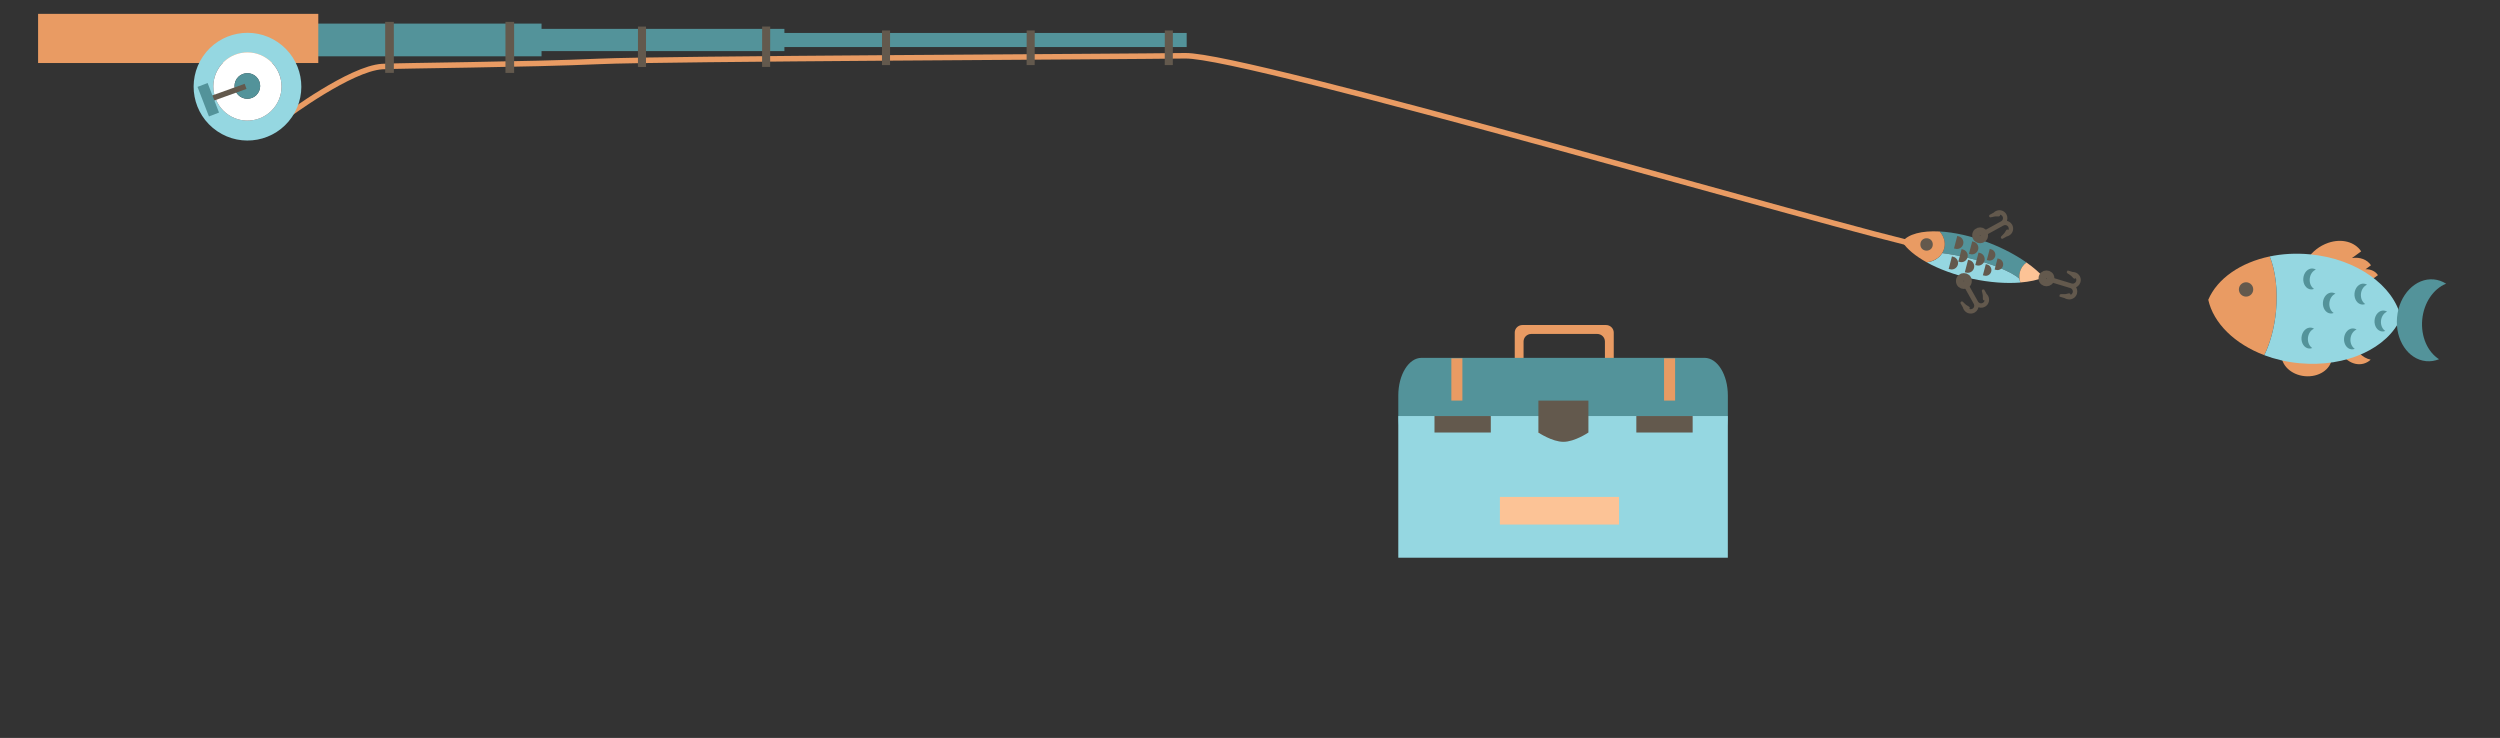 <?xml version="1.0" encoding="utf-8"?>
<!-- Generator: Adobe Illustrator 26.5.0, SVG Export Plug-In . SVG Version: 6.00 Build 0)  -->
<svg version="1.1" id="Layer_1" xmlns="http://www.w3.org/2000/svg" xmlns:xlink="http://www.w3.org/1999/xlink" x="0px" y="0px"
	 viewBox="0 0 905.62 267.32" style="enable-background:new 0 0 905.62 267.32;" xml:space="preserve">
<rect x="0" y="0" width="905.62" height="267.32" fill="#333333" stroke="none"/>
<style type="text/css">
	.st0{fill:#E99B63;}
	.st1{fill:#95D7E1;}
	.st2{fill:#53939A;}
	.st3{fill:#63594D;}
	.st4{fill:none;stroke:#E99B63;stroke-width:4;stroke-miterlimit:10;}
	.st5{fill:none;stroke:#E99B63;stroke-width:0.25;stroke-miterlimit:10;}
	.st6{fill:#FCC396;}
	.st7{fill:none;stroke:#E99B63;stroke-width:2;stroke-miterlimit:10;}
	.st8{fill:#FFFFFF;}
	.st9{fill:#63594D;stroke:#63594D;stroke-miterlimit:10;}
	.st10{fill:none;stroke:#63594D;stroke-width:3;stroke-miterlimit:10;}
</style>
<g>
	<path class="st0" d="M822.22,92.89c-10.6,2.22-19,8.01-22.28,15.7c1.89,8.52,9.61,16.03,20.3,20.07c2.13-4.37,3.68-9.92,4.25-16.05
		C825.19,105.03,824.27,98.03,822.22,92.89z"/>
	<path class="st0" d="M835.45,130.66c-3.8-0.35-6.89-2.53-8.01-5.33c-0.53,0.82-0.86,1.75-0.95,2.74c-0.38,4.06,3.4,7.73,8.43,8.2
		c5.04,0.47,9.43-2.44,9.81-6.5c0.09-1-0.07-1.97-0.43-2.87C842.68,129.44,839.25,131.01,835.45,130.66z"/>
	<path class="st0" d="M852.1,123.37c-1.03-3.68-0.1-7.34,2.11-9.38c-0.96-0.2-1.94-0.18-2.9,0.09c-3.93,1.1-6.01,5.94-4.64,10.81
		s5.65,7.93,9.58,6.83c0.96-0.27,1.81-0.76,2.53-1.43C855.83,129.69,853.13,127.05,852.1,123.37z"/>
	<path class="st0" d="M856.91,97.53l1.98-1.44c-1.37-2.05-3.99-3.07-6.9-2.61l3.34-2.43c-2.27-3.41-7.02-4.78-11.97-3.07
		c-6.23,2.16-10.42,8.37-9.37,13.89c0.26,1.37,0.83,2.57,1.62,3.57l8.78-6.41c-0.77,1.54-1.09,3.22-0.79,4.82
		c0.19,0.98,0.59,1.84,1.16,2.55l4.93-3.6c-0.34,0.96-0.44,1.97-0.25,2.94c0.15,0.77,0.46,1.44,0.91,2l11.06-8.07
		C860.5,98.27,858.83,97.48,856.91,97.53z"/>
	<path class="st1" d="M836.67,92.12c-5.07-0.47-9.96-0.17-14.45,0.77c2.05,5.13,2.97,12.13,2.27,19.73
		c-0.57,6.13-2.12,11.68-4.25,16.05c3.9,1.47,8.2,2.49,12.76,2.91c17.03,1.59,32.06-5.52,36.74-16.48
		C867.16,103.47,853.7,93.71,836.67,92.12z"/>
	<path class="st2" d="M877.45,115.77c0.58-6.17,4.11-11.18,8.65-13c-1.34-0.85-2.84-1.4-4.46-1.55
		c-6.59-0.61-12.55,5.52-13.31,13.69c-0.76,8.18,3.96,15.3,10.55,15.92c1.62,0.15,3.19-0.11,4.66-0.7
		C879.43,127.51,876.88,121.94,877.45,115.77z"/>
	<path class="st2" d="M836.7,100.98c0.15-1.58,1.05-2.85,2.21-3.32c-0.34-0.22-0.73-0.36-1.14-0.39c-1.68-0.16-3.21,1.41-3.4,3.5
		c-0.19,2.09,1.01,3.91,2.7,4.07c0.41,0.04,0.82-0.03,1.19-0.18C837.2,103.98,836.55,102.56,836.7,100.98z"/>
	<path class="st2" d="M836.05,122.39c0.15-1.58,1.05-2.85,2.21-3.32c-0.34-0.22-0.73-0.36-1.14-0.39c-1.68-0.16-3.21,1.41-3.4,3.5
		s1.01,3.91,2.7,4.07c0.41,0.04,0.82-0.03,1.19-0.18C836.55,125.38,835.9,123.96,836.05,122.39z"/>
	<path class="st2" d="M843.81,109.71c0.15-1.58,1.05-2.85,2.21-3.32c-0.34-0.22-0.73-0.36-1.14-0.4c-1.68-0.16-3.21,1.41-3.4,3.5
		c-0.19,2.09,1.01,3.91,2.7,4.07c0.41,0.04,0.82-0.03,1.19-0.18C844.32,112.71,843.67,111.29,843.81,109.71z"/>
	<path class="st2" d="M855.25,106.46c0.15-1.58,1.05-2.85,2.21-3.32c-0.34-0.22-0.73-0.36-1.14-0.39c-1.68-0.16-3.21,1.41-3.4,3.5
		s1.01,3.91,2.7,4.07c0.41,0.04,0.82-0.03,1.19-0.18C855.75,109.46,855.1,108.04,855.25,106.46z"/>
	<path class="st2" d="M851.46,122.69c0.15-1.58,1.05-2.85,2.21-3.32c-0.34-0.22-0.73-0.36-1.14-0.39c-1.68-0.16-3.21,1.41-3.4,3.5
		c-0.19,2.09,1.01,3.91,2.7,4.07c0.41,0.04,0.82-0.03,1.19-0.18C851.97,125.69,851.31,124.26,851.46,122.69z"/>
	<path class="st2" d="M862.51,116.22c0.15-1.58,1.05-2.85,2.21-3.32c-0.34-0.22-0.73-0.36-1.14-0.4c-1.68-0.16-3.21,1.41-3.4,3.5
		s1.01,3.91,2.7,4.07c0.41,0.04,0.82-0.03,1.19-0.18C863.02,119.22,862.36,117.8,862.51,116.22z"/>
	<circle class="st3" cx="813.63" cy="104.85" r="2.6"/>
</g>
<g>
	<path class="st0" d="M581.78,117.74H551.5c-1.54,0-2.79,1.23-2.79,2.74v10.82c0,1.51,1.25,2.74,2.79,2.74h30.29
		c1.54,0,2.79-1.23,2.79-2.74v-10.82C584.57,118.97,583.32,117.74,581.78,117.74z M581.37,130.99c0,1.51-1.25,2.74-2.79,2.74H554.7
		c-1.54,0-2.79-1.23-2.79-2.74v-7.28c0-1.51,1.25-2.74,2.79-2.74h23.89c1.54,0,2.79,1.23,2.79,2.74V130.99z"/>
	<path class="st2" d="M506.53,143.27v7.49c0,7.53,3.77,13.64,8.43,13.64h102.52c4.65,0,8.43-6.11,8.43-13.64v-7.49
		c0-7.53-3.77-13.64-8.43-13.64H514.95C510.3,129.62,506.53,135.73,506.53,143.27z"/>
	<line class="st4" x1="527.75" y1="129.81" x2="527.75" y2="145.11"/>
	<line class="st4" x1="604.8" y1="129.81" x2="604.8" y2="145.11"/>
	<rect x="506.53" y="150.71" class="st1" width="119.37" height="51.32"/>
	<rect x="519.64" y="150.71" class="st3" width="20.4" height="5.97"/>
	<rect x="592.76" y="150.71" class="st3" width="20.4" height="5.97"/>
	<path class="st5" d="M557.39,156.81c-0.04-0.04-0.07-0.08-0.11-0.12L557.39,156.81z"/>
	<path class="st3" d="M557.28,145.11v8.88v2.7c0.04,0.04,5.01,3.36,9.07,3.36s9.05-3.37,9.05-3.37V154v-8.89H557.28z"/>
	<rect x="543.34" y="180.01" class="st6" width="43.15" height="10.01"/>
</g>
<path class="st7" d="M103.89,41.98c0,0,23.08-17.18,34.55-17.87c6.21-0.37,52.77-0.68,78.81-1.87c22.08-1.01,189.45-1.7,212.09-2.04
	s240.64,63.68,268.21,69.19"/>
<rect x="113.11" y="8.55" class="st2" width="83.06" height="11.85"/>
<rect x="282.38" y="11.94" class="st2" width="147.49" height="5.1"/>
<rect x="13.8" y="5.02" class="st0" width="101.5" height="17.81"/>
<path class="st1" d="M100.65,15.29c-8.9-6.08-21.04-3.79-27.11,5.11s-3.79,21.04,5.11,27.11c8.9,6.08,21.04,3.79,27.11-5.11
	S109.55,21.37,100.65,15.29z M82.67,41.53c-5.63-3.85-7.08-11.53-3.24-17.17c3.85-5.63,11.53-7.08,17.17-3.24
	c5.63,3.85,7.08,11.53,3.24,17.17C95.99,43.93,88.3,45.38,82.67,41.53z"/>
<path class="st8" d="M96.6,21.13c-5.63-3.85-13.32-2.4-17.17,3.24c-3.85,5.63-2.4,13.32,3.24,17.17c5.63,3.85,13.32,2.4,17.17-3.24
	C103.68,32.66,102.23,24.98,96.6,21.13z M86.98,34.98c-2.12-1.44-2.66-4.33-1.22-6.45c1.44-2.12,4.33-2.66,6.45-1.22
	c2.12,1.44,2.66,4.33,1.22,6.45C91.98,35.88,89.1,36.42,86.98,34.98z"/>
<ellipse transform="matrix(0.564 -0.826 0.826 0.564 13.35 87.576)" class="st2" cx="89.6" cy="31.15" rx="4.64" ry="4.64"/>
<rect x="76.13" y="32.56" transform="matrix(0.941 -0.338 0.338 0.941 -6.466 29.92)" class="st3" width="13.23" height="1.97"/>
<rect x="131.85" y="15.59" transform="matrix(-3.357387e-04 -1 1 -3.357387e-04 123.988 158.263)" class="st3" width="18.49" height="3.14"/>
<rect x="175.42" y="15.59" transform="matrix(-3.357387e-04 -1 1 -3.357387e-04 167.573 201.837)" class="st3" width="18.49" height="3.14"/>
<rect x="69.7" y="34.16" transform="matrix(-0.36 -0.933 0.933 -0.36 68.905 119.515)" class="st2" width="11.48" height="3.92"/>
<g>
	<path class="st2" d="M713.07,93.45c-3.37-0.82-6.6-1.41-9.51-1.77c0.33-0.54,0.59-1.12,0.74-1.76c0.54-2.17-0.16-4.38-1.66-6.07
		c5.3,0.28,11.56,1.66,17.98,4.15c5.14,1.99,9.72,4.45,13.45,7.07c-1.18,0.89-2.05,2.1-2.41,3.57c-0.19,0.77-0.22,1.55-0.12,2.3
		C728.7,98.48,721.62,95.53,713.07,93.45z"/>
	<path class="st1" d="M714.29,100.95c-6.28-1.37-11.91-3.47-16.35-5.93c2.39-0.25,4.48-1.48,5.62-3.33c2.9,0.36,6.13,0.95,9.51,1.77
		c8.56,2.07,15.63,5.03,18.47,7.49c0.06,0.48,0.18,0.94,0.35,1.4C726.77,102.76,720.68,102.34,714.29,100.95z"/>
	<path class="st6" d="M734.07,95.07c2.51,1.77,4.64,3.61,6.29,5.44c-2.3,0.93-5.18,1.55-8.47,1.82c-0.43-1.18-0.54-2.45-0.23-3.7
		C732.02,97.17,732.89,95.95,734.07,95.07z"/>
	<g>
		<path class="st0" d="M702.64,83.85c1.51,1.69,2.2,3.91,1.66,6.07c-0.7,2.83-3.29,4.76-6.37,5.09c-4.1-2.27-7.19-4.84-8.84-7.42
			C691.21,84.77,696.21,83.51,702.64,83.85z"/>
		<circle class="st9" cx="697.9" cy="88.55" r="1.75"/>
	</g>
	<circle class="st10" cx="717.3" cy="85.24" r="1.37"/>
	<circle class="st10" cx="711.41" cy="101.8" r="1.37"/>
	<circle class="st10" cx="741.33" cy="100.84" r="1.37"/>
	<path class="st9" d="M711.52,111.16c-0.05-0.09-0.09-0.15-0.09-0.15l-0.75-1.32c0-0.01,0.01-0.01,0.02,0c0,0,0.41,0.42,0.79,0.77
		c0.21,0.19,0.4,0.37,0.52,0.44c0.03,0.02,0.05,0.03,0.08,0.05c0.35,0.22,0.96,0.59,0.96,0.59c0.01,0,0.01,0.01,0,0.02l-0.74,0.04
		c0.49,0.86,1.58,1.16,2.44,0.68c0.86-0.48,1.17-1.57,0.69-2.43l0,0l-0.07-0.13l-0.71-1.27l-1.57-2.79l0,0l-1.45-2.57l0.12-0.07
		l0.41-0.23l0.12-0.07l1.45,2.57l0,0l1.57,2.79l0.71,1.27l0.07,0.13l0,0c0.49,0.85,1.58,1.15,2.44,0.67
		c0.86-0.48,1.17-1.57,0.69-2.44l-0.42,0.61c-0.01,0-0.02,0-0.01-0.01c0,0,0-0.71-0.01-1.13c0-0.04,0-0.07,0-0.1
		c-0.01-0.13-0.05-0.39-0.11-0.67c-0.1-0.51-0.25-1.08-0.25-1.08c0-0.01,0-0.02,0.01-0.01l0.74,1.33c0,0,0.03,0.06,0.08,0.15
		c0.19,0.17,0.36,0.37,0.49,0.61c0.65,1.15,0.24,2.61-0.91,3.26c-0.83,0.47-1.82,0.38-2.56-0.13c0.06,0.89-0.38,1.79-1.21,2.25
		c-1.15,0.65-2.61,0.24-3.26-0.91C711.65,111.66,711.56,111.41,711.52,111.16z"/>
	<path class="st9" d="M726.77,85.18c-0.09,0.05-0.15,0.09-0.15,0.09L725.3,86c-0.01,0-0.01-0.01,0-0.02c0,0,0.42-0.41,0.78-0.79
		c0.2-0.21,0.37-0.4,0.45-0.51c0.02-0.03,0.04-0.05,0.05-0.08c0.23-0.34,0.6-0.95,0.6-0.95c0-0.01,0.01-0.01,0.02,0l0.04,0.74
		c0.86-0.48,1.18-1.57,0.7-2.43c-0.48-0.86-1.56-1.18-2.42-0.71l0,0l-0.13,0.07l-1.28,0.7l-2.8,1.54l0,0l-2.59,1.42l-0.07-0.12
		l-0.22-0.41l-0.07-0.12l2.59-1.42l0,0l2.8-1.54l1.28-0.7l0.13-0.07l0,0c0.86-0.48,1.17-1.57,0.69-2.43
		c-0.48-0.87-1.56-1.18-2.43-0.71l0.61,0.43c0,0.01,0,0.02-0.01,0.01c0,0-0.71-0.01-1.13,0c-0.04,0-0.07,0-0.1,0
		c-0.13,0-0.39,0.05-0.67,0.1c-0.51,0.1-1.08,0.24-1.08,0.24c-0.01,0-0.02,0-0.01-0.01l1.34-0.73c0,0,0.06-0.03,0.15-0.08
		c0.17-0.19,0.38-0.35,0.61-0.48c1.16-0.64,2.61-0.22,3.25,0.94c0.46,0.84,0.37,1.83-0.16,2.55c0.89-0.05,1.78,0.4,2.24,1.23
		c0.64,1.16,0.22,2.61-0.94,3.25C727.27,85.05,727.03,85.13,726.77,85.18z"/>
	<path class="st9" d="M748.18,107.56c-0.1-0.03-0.17-0.05-0.17-0.05l-1.46-0.44c0-0.01,0-0.02,0.01-0.02c0,0,0.59,0.02,1.11,0.01
		c0.28,0,0.55-0.01,0.68-0.04c0.03-0.01,0.06-0.01,0.1-0.02c0.4-0.08,1.1-0.24,1.1-0.24c0.01,0,0.02,0,0.02,0.01l-0.5,0.54
		c0.95,0.28,1.94-0.25,2.23-1.2c0.29-0.94-0.24-1.94-1.18-2.24l0,0l-0.14-0.04l-1.39-0.42l-3.06-0.93l0,0l-2.82-0.86l0.04-0.13
		l0.14-0.44l0.04-0.13l2.82,0.86l0,0l3.06,0.93l1.39,0.42l0.14,0.04l0,0c0.94,0.28,1.94-0.26,2.23-1.2
		c0.29-0.95-0.24-1.95-1.18-2.24l0.12,0.73c0,0.01-0.01,0.01-0.02,0c0,0-0.49-0.52-0.78-0.81c-0.03-0.02-0.05-0.05-0.07-0.07
		c-0.1-0.09-0.31-0.25-0.54-0.41c-0.43-0.29-0.92-0.61-0.92-0.61c-0.01,0-0.01-0.01,0-0.02l1.45,0.45c0,0,0.07,0.02,0.16,0.05
		c0.25-0.01,0.52,0.02,0.77,0.1c1.27,0.39,1.98,1.72,1.59,2.99c-0.28,0.91-1.05,1.54-1.94,1.67c0.66,0.6,0.96,1.55,0.68,2.47
		c-0.39,1.27-1.72,1.98-2.99,1.59C748.62,107.83,748.38,107.71,748.18,107.56z"/>
	<path class="st9" d="M709.37,86.07c0.98,0.26,1.57,1.26,1.31,2.25c-0.26,0.98-1.26,1.57-2.24,1.32L709.37,86.07z"/>
	<path class="st9" d="M707.44,93.49c0.98,0.26,1.57,1.26,1.31,2.25c-0.26,0.98-1.26,1.57-2.24,1.32L707.44,93.49z"/>
	<path class="st9" d="M710.94,90.85c0.98,0.26,1.57,1.26,1.31,2.25c-0.26,0.98-1.26,1.57-2.24,1.32L710.94,90.85z"/>
	<path class="st9" d="M714.79,88.02c0.98,0.26,1.57,1.26,1.31,2.25c-0.26,0.98-1.26,1.57-2.24,1.32L714.79,88.02z"/>
	<path class="st9" d="M713.29,94.7c0.98,0.26,1.57,1.26,1.31,2.25c-0.26,0.98-1.26,1.57-2.24,1.32L713.29,94.7z"/>
	<path class="st9" d="M717.08,92.09c0.98,0.26,1.57,1.26,1.31,2.25c-0.26,0.98-1.26,1.57-2.24,1.32L717.08,92.09z"/>
	<path class="st9" d="M721.14,90.77c0.85,0.23,1.35,1.09,1.13,1.94c-0.22,0.85-1.09,1.36-1.94,1.14L721.14,90.77z"/>
	<path class="st9" d="M719.71,96.29c0.85,0.23,1.35,1.09,1.13,1.94s-1.09,1.36-1.94,1.14L719.71,96.29z"/>
	<path class="st9" d="M723.97,94.21c0.85,0.23,1.35,1.09,1.13,1.94c-0.22,0.85-1.09,1.36-1.94,1.14L723.97,94.21z"/>
</g>
<rect x="186.82" y="10.46" class="st2" width="97.33" height="8.05"/>
<rect x="225.24" y="15.49" transform="matrix(1.448643e-03 -1 1 1.448643e-03 215.27 249.476)" class="st3" width="14.63" height="2.92"/>
<rect x="270.22" y="15.48" transform="matrix(1.448643e-03 -1 1 1.448643e-03 260.193 294.443)" class="st3" width="14.63" height="2.92"/>
<rect x="314.69" y="15.83" transform="matrix(1.448697e-03 -1 1 1.448697e-03 303.204 338.235)" class="st3" width="12.54" height="2.92"/>
<rect x="367.09" y="15.83" transform="matrix(1.448697e-03 -1 1 1.448697e-03 355.528 390.635)" class="st3" width="12.54" height="2.92"/>
<rect x="417.13" y="15.83" transform="matrix(1.448697e-03 -1 1 1.448697e-03 405.493 440.672)" class="st3" width="12.54" height="2.92"/>
<g>
	<path class="st0" d="M344.46,288.48c-13.97,2.64-24.52,8.05-27.97,14.64c3.6,6.87,14.92,12.46,29.79,14.97
		c2.32-3.76,3.7-8.45,3.7-13.54C349.97,298.25,347.86,292.55,344.46,288.48z"/>
	<path class="st0" d="M366.96,318.56c-5.15,0-9.57-1.56-11.42-3.77c-0.6,0.72-0.94,1.51-0.94,2.33c0,3.37,5.53,6.11,12.36,6.11
		c6.83,0,12.36-2.73,12.36-6.11c0-0.83-0.33-1.61-0.94-2.33C376.53,317.01,372.12,318.56,366.96,318.56z"/>
	<path class="st0" d="M388.42,311.29c-1.84-2.95-1.05-6.03,1.66-7.89c-1.31-0.09-2.63,0-3.89,0.3c-5.14,1.21-7.33,5.35-4.89,9.26
		c2.44,3.91,8.59,6.1,13.73,4.89c1.26-0.3,2.34-0.77,3.22-1.37C394.22,316.2,390.27,314.23,388.42,311.29z"/>
	<path class="st0" d="M391.66,289.64l2.48-1.34c-2.09-1.58-5.74-2.22-9.59-1.62l4.18-2.26c-3.48-2.63-10.03-3.4-16.47-1.61
		c-8.1,2.25-12.96,7.7-10.84,12.16c0.53,1.11,1.43,2.05,2.62,2.81l11-5.95c-0.85,1.33-1.06,2.73-0.45,4.03
		c0.38,0.79,1.03,1.47,1.88,2.01l6.17-3.34c-0.33,0.82-0.34,1.66,0.03,2.44c0.29,0.62,0.8,1.15,1.47,1.58l13.85-7.5
		C396.56,289.97,394.22,289.45,391.66,289.64z"/>
	<path class="st1" d="M363.78,286.74c-6.87,0-13.4,0.63-19.33,1.74c3.4,4.07,5.52,9.76,5.52,16.07c0,5.09-1.38,9.78-3.7,13.54
		c5.43,0.91,11.33,1.42,17.51,1.42c23.08,0,42.38-7,47.3-16.39C406.16,293.74,386.86,286.74,363.78,286.74z"/>
	<path class="st2" d="M421.54,303.08c0-5.13,4.13-9.52,9.99-11.36c-1.9-0.6-3.99-0.93-6.18-0.93c-8.93,0-16.17,5.51-16.17,12.3
		c0,6.79,7.24,12.3,16.17,12.3c2.19,0,4.28-0.33,6.18-0.93C425.66,312.6,421.54,308.21,421.54,303.08z"/>
	<path class="st2" d="M364.93,294.03c0-1.31,1.05-2.43,2.55-2.9c-0.49-0.15-1.02-0.24-1.58-0.24c-2.28,0-4.13,1.41-4.13,3.14
		c0,1.73,1.85,3.14,4.13,3.14c0.56,0,1.09-0.08,1.58-0.24C365.98,296.46,364.93,295.34,364.93,294.03z"/>
	<path class="st2" d="M366.73,311.71c0-1.31,1.05-2.43,2.55-2.9c-0.49-0.15-1.02-0.24-1.58-0.24c-2.28,0-4.13,1.41-4.13,3.14
		s1.85,3.14,4.13,3.14c0.56,0,1.09-0.08,1.58-0.24C367.78,314.14,366.73,313.02,366.73,311.71z"/>
	<path class="st2" d="M375.58,300.67c0-1.31,1.05-2.43,2.55-2.9c-0.49-0.15-1.02-0.24-1.58-0.24c-2.28,0-4.13,1.41-4.13,3.14
		c0,1.73,1.85,3.14,4.13,3.14c0.56,0,1.09-0.08,1.58-0.24C376.63,303.1,375.58,301.98,375.58,300.67z"/>
	<path class="st2" d="M390.53,297.12c0-1.31,1.05-2.43,2.55-2.9c-0.49-0.15-1.02-0.24-1.58-0.24c-2.28,0-4.13,1.41-4.13,3.14
		s1.85,3.14,4.13,3.14c0.56,0,1.09-0.08,1.58-0.24C391.59,299.55,390.53,298.43,390.53,297.12z"/>
	<path class="st2" d="M387.48,310.77c0-1.31,1.05-2.43,2.55-2.9c-0.49-0.15-1.02-0.24-1.58-0.24c-2.28,0-4.13,1.41-4.13,3.14
		s1.85,3.14,4.13,3.14c0.56,0,1.09-0.08,1.58-0.24C388.54,313.2,387.48,312.08,387.48,310.77z"/>
	<path class="st2" d="M401.52,304.6c0-1.31,1.05-2.43,2.55-2.9c-0.49-0.15-1.02-0.24-1.58-0.24c-2.28,0-4.13,1.41-4.13,3.14
		c0,1.73,1.85,3.14,4.13,3.14c0.56,0,1.09-0.08,1.58-0.24C402.57,307.03,401.52,305.91,401.52,304.6z"/>
	<circle class="st3" cx="335.65" cy="298.32" r="2.33"/>
</g>
</svg>
